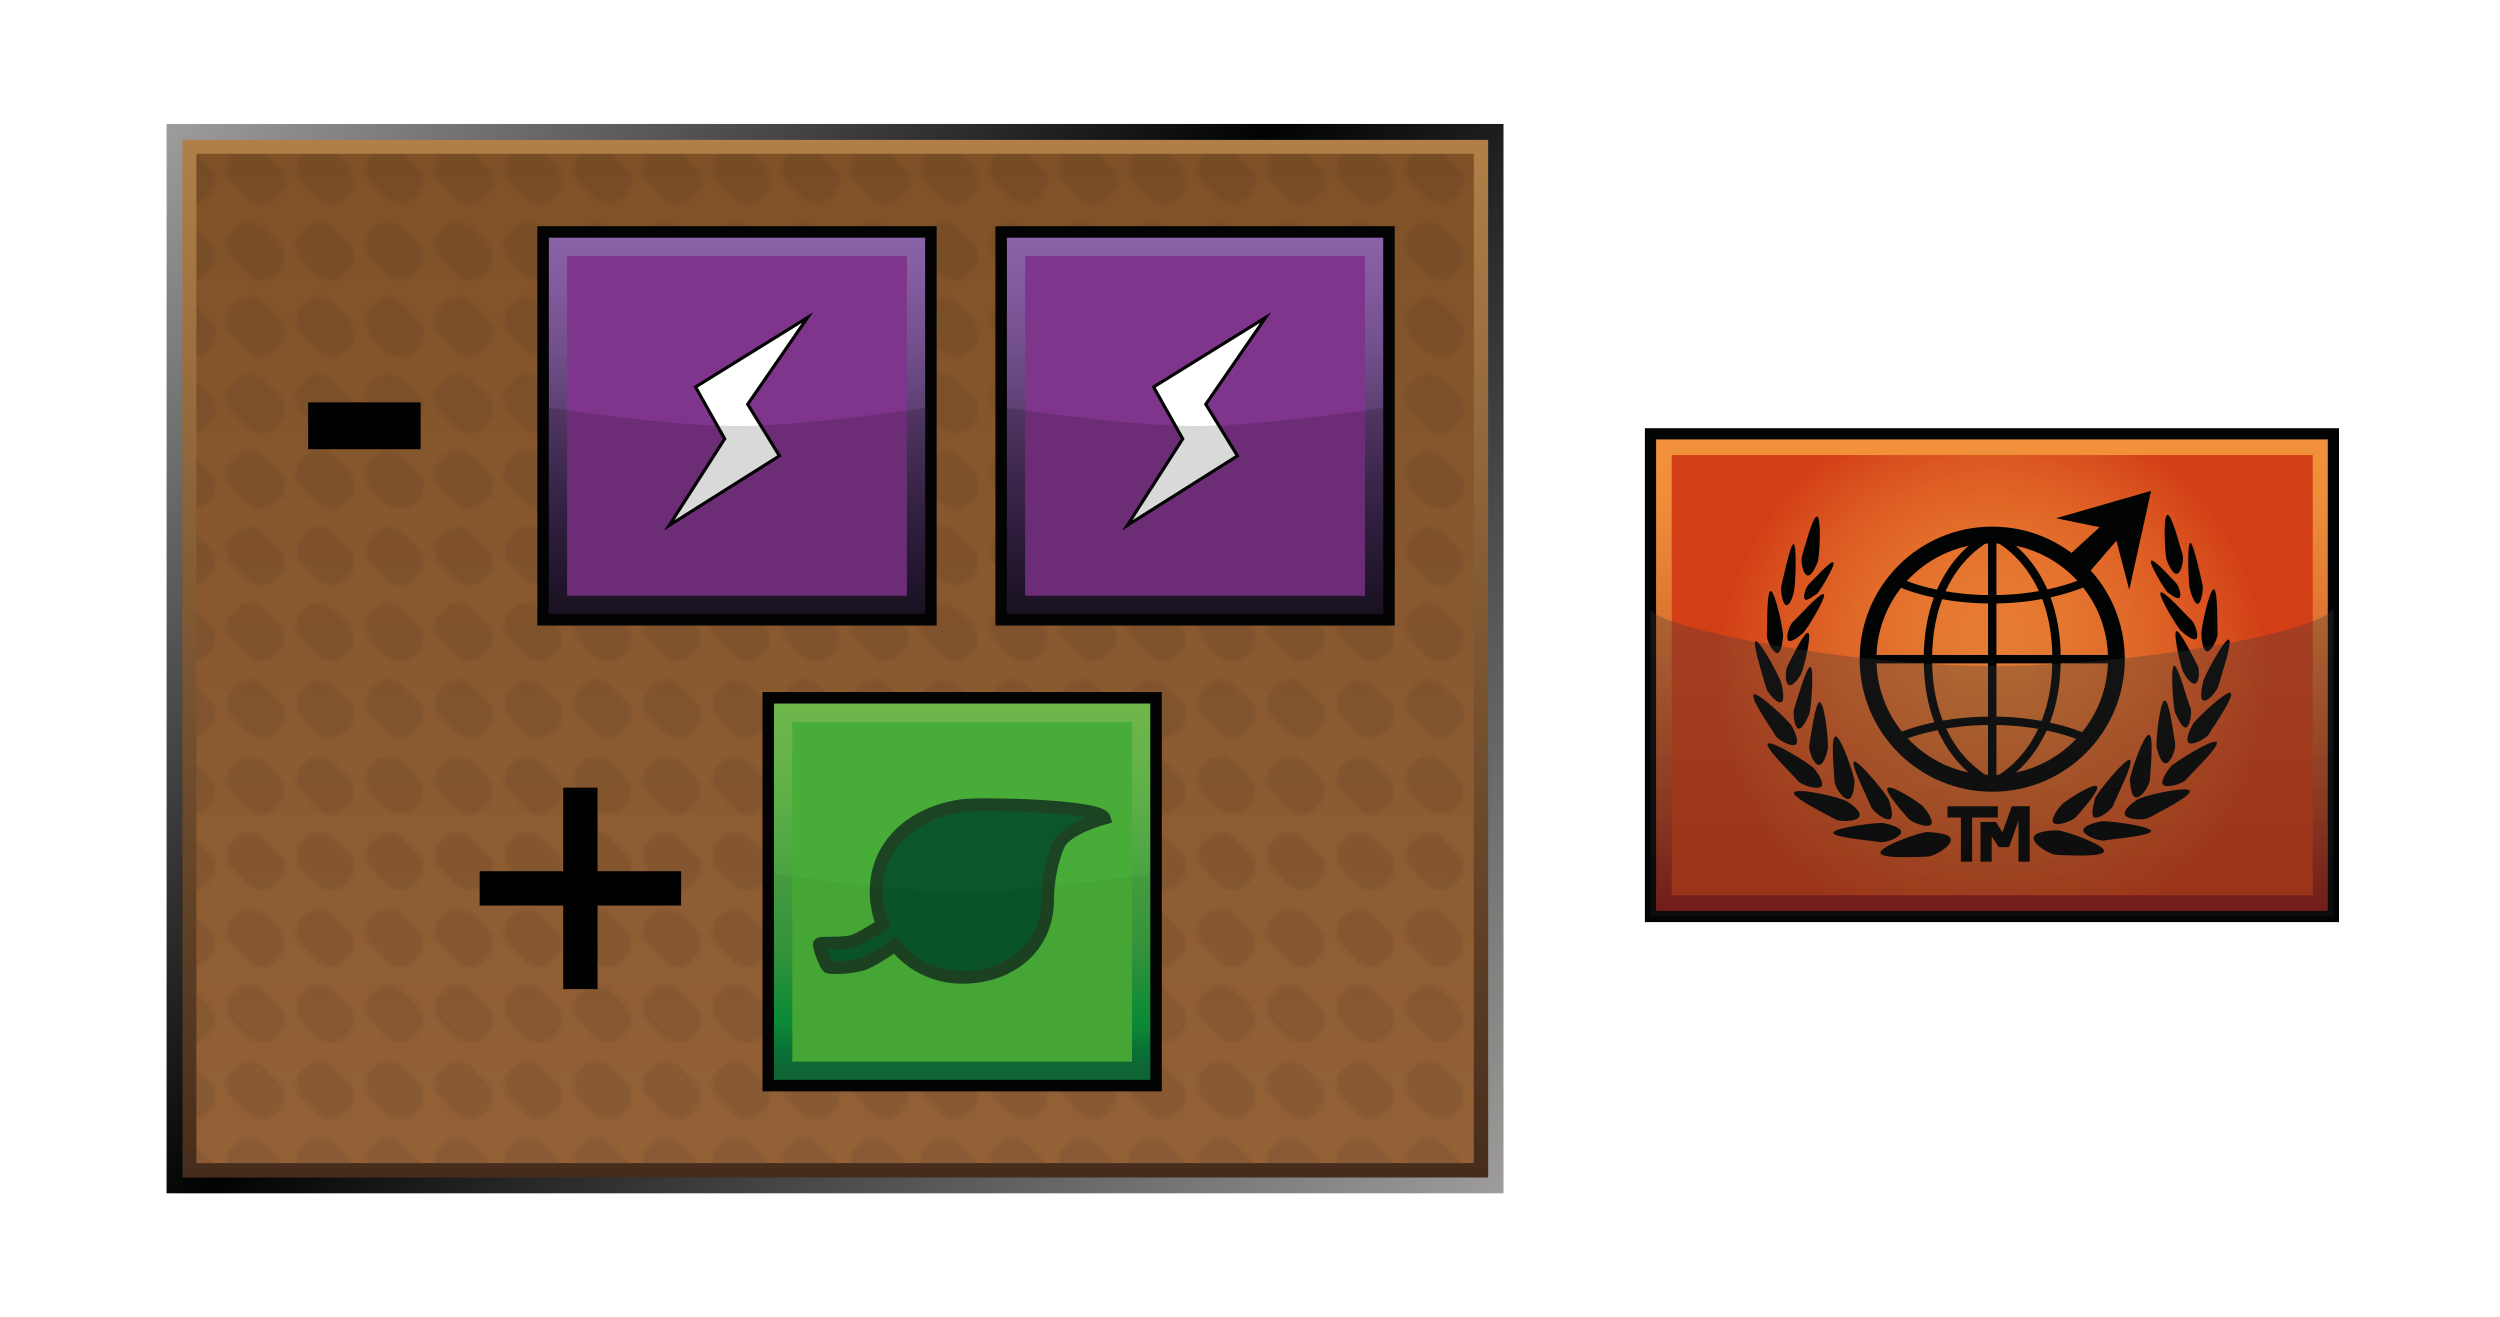 <?xml version="1.0" encoding="UTF-8"?><svg id="Layer" xmlns="http://www.w3.org/2000/svg" xmlns:xlink="http://www.w3.org/1999/xlink" viewBox="0 0 721 379.91"><defs><style>.cls-1{fill:#020303;}.cls-2{fill:url(#linear-gradient-6);}.cls-3{fill:#48ad38;}.cls-4{fill:#1f1f1e;}.cls-5{fill:#0b572a;stroke:#1d4422;stroke-width:3.69px;}.cls-5,.cls-6,.cls-7,.cls-8,.cls-9,.cls-10,.cls-11{stroke-miterlimit:10;}.cls-6{opacity:0;stroke:#1d1d1b;}.cls-6,.cls-11{fill:#fff;}.cls-12{fill:url(#Nowy_wzorek_3);opacity:.1;}.cls-12,.cls-13,.cls-14,.cls-15{isolation:isolate;}.cls-13{opacity:.15;}.cls-13,.cls-14,.cls-16{fill:#030304;}.cls-17{fill:url(#radial-gradient);}.cls-7{stroke-linecap:square;}.cls-7,.cls-8,.cls-9,.cls-18{fill:none;}.cls-7,.cls-8,.cls-9,.cls-10{stroke:#020303;}.cls-7,.cls-10{stroke-width:3.23px;}.cls-8{stroke-width:4.84px;}.cls-9{stroke-width:2.42px;}.cls-19{fill:url(#linear-gradient-5);}.cls-20{fill:url(#linear-gradient-7);}.cls-10{fill:url(#linear-gradient);}.cls-14{opacity:.05;}.cls-21{fill:#7f358b;}.cls-15{fill:url(#linear-gradient-2);opacity:.31;}.cls-22{fill:url(#linear-gradient-3);}.cls-11{stroke:#030304;stroke-width:.92px;}.cls-23{fill:url(#linear-gradient-4);}.cls-24{fill:#010101;}.cls-25{fill:url(#linear-gradient-8);}</style><linearGradient id="linear-gradient" x1="574.48" y1="98.77" x2="574.48" y2="237.98" gradientTransform="translate(0 363.09) scale(1 -1)" gradientUnits="userSpaceOnUse"><stop offset="0" stop-color="#951917"/><stop offset=".21" stop-color="#b13c1e"/><stop offset=".44" stop-color="#cb5e26"/><stop offset=".66" stop-color="#e17932"/><stop offset=".85" stop-color="#ee8c39"/><stop offset="1" stop-color="#f3923b"/></linearGradient><radialGradient id="radial-gradient" cx="574.56" cy="168.38" fx="574.56" fy="168.38" r="79.28" gradientTransform="translate(0 363.09) scale(1 -1)" gradientUnits="userSpaceOnUse"><stop offset="0" stop-color="#f3923b" stop-opacity=".5"/><stop offset="1" stop-color="#d23f16"/></radialGradient><linearGradient id="linear-gradient-2" x1="574.48" y1="98.77" x2="574.48" y2="187.46" gradientTransform="translate(0 363.09) scale(1 -1)" gradientUnits="userSpaceOnUse"><stop offset="0" stop-color="#1f1f1d"/><stop offset="1" stop-color="#3e3d3c"/></linearGradient><linearGradient id="linear-gradient-3" x1="414.32" y1="616.08" x2="67.34" y2="269.1" gradientTransform="translate(0 -252.64)" gradientUnits="userSpaceOnUse"><stop offset="0" stop-color="#9e9d9c"/><stop offset=".54" stop-color="#010202"/><stop offset="1" stop-color="#9e9d9c"/></linearGradient><linearGradient id="linear-gradient-4" x1="240.9" y1="592.23" x2="240.9" y2="292.98" gradientTransform="translate(0 -252.64)" gradientUnits="userSpaceOnUse"><stop offset="0" stop-color="#462c1b"/><stop offset="1" stop-color="#b18048"/></linearGradient><linearGradient id="linear-gradient-5" x1="240.84" y1="588.07" x2="240.84" y2="296.99" gradientTransform="translate(0 -252.64)" gradientUnits="userSpaceOnUse"><stop offset="0" stop-color="#946137"/><stop offset="1" stop-color="#805127"/></linearGradient><pattern id="Nowy_wzorek_3" x="0" y="0" width="19.7" height="21.7" patternTransform="translate(43.9 16649.47)" patternUnits="userSpaceOnUse" viewBox="0 0 19.7 21.7"><g><rect class="cls-18" width="19.7" height="21.7"/><g><rect class="cls-18" width="19.7" height="21.7"/><g><rect class="cls-18" width="19.7" height="21.7"/><g><rect class="cls-18" width="19.7" height="21.7"/><g><rect class="cls-18" width="19.7" height="21.7"/><path class="cls-4" d="M16.6,8.7c2.1,2.1,2.1,5.6,0,7.7l-1.2,1.2c-2.1,2.1-5.6,2.1-7.8,0L3.1,13c-2.1-2.1-2.1-5.6,0-7.7l1.2-1.2c2.1-2.1,5.6-2.1,7.7,0l4.6,4.6Z"/></g></g></g></g></g></pattern><linearGradient id="linear-gradient-6" x1="-641.53" y1="-686.5" x2="-564.77" y2="-609.76" gradientTransform="translate(245.68 -627.62) rotate(-45) scale(1 -1)" gradientUnits="userSpaceOnUse"><stop offset="0" stop-color="#0f6936"/><stop offset=".04" stop-color="#0f6c37"/><stop offset=".08" stop-color="#077739"/><stop offset=".13" stop-color="#108837"/><stop offset=".15" stop-color="#0a9039"/><stop offset=".35" stop-color="#36993d"/><stop offset=".76" stop-color="#5fb048"/><stop offset="1" stop-color="#6fb74b"/></linearGradient><linearGradient id="linear-gradient-7" x1="-499.04" y1="1256.74" x2="-422.27" y2="1180" gradientTransform="translate(-191.13 -1064.43) rotate(-45)" gradientUnits="userSpaceOnUse"><stop offset="0" stop-color="#1d1427"/><stop offset=".24" stop-color="#372348"/><stop offset=".49" stop-color="#573b6c"/><stop offset=".71" stop-color="#72508c"/><stop offset=".89" stop-color="#835ca0"/><stop offset="1" stop-color="#8963a7"/></linearGradient><linearGradient id="linear-gradient-8" x1="-592.44" y1="1163.34" x2="-515.7" y2="1086.58" xlink:href="#linear-gradient-7"/></defs><rect class="cls-6" x=".5" y=".5" width="720" height="378.91"/><g><g id="tr"><rect class="cls-10" x="476" y="125.11" width="196.95" height="139.21"/><rect class="cls-17" x="482.13" y="131.24" width="184.86" height="126.95"/><g id="logo"><g><circle class="cls-8" cx="574.56" cy="190.11" r="35.81"/><path class="cls-9" d="M574.56,154.3s18.55,7.58,18.55,35.81-18.55,35.81-18.55,35.81"/><path class="cls-9" d="M574.56,154.3s-18.55,7.58-18.55,35.81,18.55,35.81,18.55,35.81"/><line class="cls-9" x1="574.56" y1="154.3" x2="574.56" y2="225.92"/><line class="cls-9" x1="538.75" y1="190.11" x2="610.37" y2="190.11"/><path class="cls-9" d="M546.65,167.53s10.48,5.32,27.74,5.32,27.74-5.32,27.74-5.32"/><path class="cls-9" d="M546.65,213.18c0-.16,10.48-5.32,27.74-5.32s27.74,5.32,27.74,5.32"/><polygon class="cls-1" points="596.01 160.75 605.53 152.04 592.95 149.46 620.37 141.56 614.08 170.11 610.37 155.92 601.34 166.4 596.01 160.75"/><polyline class="cls-7" points="574.56 234.15 561.66 234.15 567.14 234.15 567.14 246.89"/><polyline class="cls-7" points="583.75 246.89 583.75 234.15 581.33 234.15 578.27 242.7 577.3 242.7 574.72 238.67 572.79 238.67 572.79 246.89"/><path class="cls-1" d="M562.62,242.21c0,1.94-4.84,4.84-6.77,4.84s-13.55,.81-13.55-1.13,11.61-5.97,13.55-5.97c1.94,.16,6.77,.32,6.77,2.26Z"/><path class="cls-1" d="M556.82,237.86c-1.13,.97-5.48-.65-6.45-1.77s-7.1-7.9-5.97-8.87,9.36,4.36,10.32,5.48c.97,1.13,3.23,4.19,2.1,5.16Z"/><path class="cls-1" d="M548.27,240.12c-.32,1.45-4.52,3.06-6.13,2.74-1.45-.32-13.71-1.29-13.39-2.74s13.07-3.06,14.52-2.74c1.61,.32,5.32,1.29,5,2.74Z"/><path class="cls-1" d="M545.04,236.25c-1.45,.48-5-2.26-5.48-3.71s-6.13-12.42-4.84-12.9,9.36,9.52,10,10.97c.48,1.45,1.61,5.16,.32,5.65Z"/><path class="cls-1" d="M536.17,235.6c-.97,1.45-5.65,1.45-6.94,.65s-12.74-6.29-11.78-7.74,13.87,1.61,15.16,2.58c1.29,.81,4.52,3.06,3.55,4.52Z"/><path class="cls-1" d="M532.94,230.44c-1.61,0-3.87-3.71-3.87-5.16s-1.29-12.9,.32-12.9,5.48,11.61,5.48,13.07c-.16,1.29-.32,5-1.94,5Z"/><path class="cls-1" d="M524.39,220.6c-1.45-.32-2.9-4.36-2.58-5.81,.32-1.29,1.61-12.58,3.06-12.26,1.45,.32,2.58,12.26,2.26,13.55-.32,1.45-1.29,4.84-2.74,4.52Z"/><path class="cls-1" d="M525.2,226.89c-1.29,.97-5.65-.48-6.61-1.61-.97-1.29-10-9.84-8.71-10.81s12.26,5.97,13.23,7.1c.97,1.13,3.23,4.36,2.1,5.32Z"/><path class="cls-1" d="M517.78,214.79c-1.29,.65-5.16-1.45-5.81-2.74s-7.58-10.97-6.13-11.78c1.29-.65,10.32,7.9,10.97,9.19,.65,1.29,2.26,4.52,.97,5.32Z"/><path class="cls-1" d="M518.59,210.11c-1.13-.48-1.61-4.52-1.13-5.81s3.55-12.42,4.68-11.94c1.13,.48,.16,12.26-.32,13.55-.65,1.45-2.1,4.68-3.23,4.19Z"/><path class="cls-1" d="M513.59,202.53c-1.29,.32-4.03-2.9-4.36-4.52-.32-1.45-4.03-12.74-2.9-13.07,1.29-.32,7.1,10.65,7.42,12.1,.32,1.45,1.13,5.32-.16,5.48Z"/><path class="cls-1" d="M515.84,197.53c-1.13-.65-.97-4.36-.32-5.48s4.84-10.16,5.97-9.52-1.45,10.97-2.1,11.94c-.65,1.13-2.42,3.71-3.55,3.06Z"/><path class="cls-1" d="M512.46,188.34c-1.29-.16-3.06-3.87-2.9-5.32s-.16-12.58,1.13-12.58c1.29,.16,3.71,11.61,3.55,13.07s-.48,5-1.77,4.84Z"/><path class="cls-1" d="M515.68,184.63c-.81-.81,.48-4.52,1.45-5.32s8.07-8.87,8.87-7.9c.81,.81-5,10.32-5.97,11.13-.97,.81-3.55,3.06-4.36,2.1Z"/><path class="cls-1" d="M520.52,172.85c-.65-.81,.32-3.55,1.13-4.36,.81-.65,6.45-7.1,7.1-6.29s-3.87,8.23-4.68,9.03c-.97,.48-2.9,2.26-3.55,1.61Z"/><path class="cls-1" d="M515.04,174.47c-.97-.32-1.61-4.19-1.29-5.48,.32-1.29,2.58-12.26,3.55-12.1,.97,.32,.48,11.78,.16,13.07-.16,1.61-1.29,5-2.42,4.52Z"/><path class="cls-1" d="M521.17,165.92c-1.29-.48-1.94-4.36-1.45-5.65,.48-1.29,3.06-11.78,4.36-11.29,1.29,.48,.65,11.78,.16,13.07-.48,1.13-1.77,4.36-3.06,3.87Z"/><path class="cls-1" d="M586.5,241.73c0,1.94,4.84,4.84,6.77,4.84s13.55,.81,13.55-1.13-11.61-5.97-13.55-5.97-6.77,.32-6.77,2.26Z"/><path class="cls-1" d="M592.3,237.38c1.13,.97,5.48-.65,6.45-1.77s7.1-7.9,5.97-8.87c-1.13-.97-9.36,4.36-10.32,5.48-.97,1.13-3.23,4.19-2.1,5.16Z"/><path class="cls-1" d="M600.85,239.63c.32,1.45,4.52,3.06,6.13,2.74,1.45-.32,13.71-1.29,13.39-2.74-.32-1.45-13.07-3.06-14.52-2.74-1.61,.32-5.32,1.29-5,2.74Z"/><path class="cls-1" d="M604.08,235.76c1.45,.48,5-2.26,5.48-3.71s6.13-12.42,4.68-12.9-9.36,9.52-10,10.97c-.32,1.45-1.45,5.16-.16,5.65Z"/><path class="cls-1" d="M612.95,235.12c.97,1.45,5.65,1.45,6.94,.65s12.58-6.29,11.61-7.74c-.97-1.45-13.87,1.61-15.16,2.58-1.13,.81-4.36,3.06-3.39,4.52Z"/><path class="cls-1" d="M616.18,229.96c1.61,0,3.87-3.71,3.87-5.16s1.29-12.9-.32-12.9-5.48,11.61-5.48,13.07c.16,1.45,.32,5,1.94,5Z"/><path class="cls-1" d="M624.73,220.12c1.45-.32,2.9-4.36,2.58-5.81-.32-1.29-1.61-12.58-3.06-12.26-1.45,.32-2.58,12.26-2.26,13.55,.32,1.45,1.29,4.84,2.74,4.52Z"/><path class="cls-1" d="M623.92,226.41c1.29,.97,5.65-.48,6.61-1.61,.97-1.29,10-9.84,8.71-10.81-1.29-.97-12.26,5.97-13.23,7.1-.97,1.29-3.23,4.36-2.1,5.32Z"/><path class="cls-1" d="M631.34,214.31c1.29,.65,5.16-1.45,5.81-2.74s7.58-10.97,6.13-11.78c-1.29-.65-10.32,7.9-10.97,9.19-.65,1.29-2.26,4.68-.97,5.32Z"/><path class="cls-1" d="M630.53,209.79c1.13-.48,1.77-4.52,1.13-5.81s-3.55-12.42-4.68-11.94c-1.13,.48-.16,12.26,.32,13.55,.65,1.29,2.1,4.68,3.23,4.19Z"/><path class="cls-1" d="M635.53,202.05c1.29,.32,4.03-2.9,4.36-4.52,.32-1.45,4.19-12.74,2.9-13.07-1.29-.32-7.1,10.65-7.42,12.1-.32,1.61-1.13,5.32,.16,5.48Z"/><path class="cls-1" d="M633.28,197.05c1.13-.65,1.13-4.36,.32-5.48-.65-1.13-5-10.16-5.97-9.52s1.45,10.97,2.1,11.94c.65,1.13,2.42,3.87,3.55,3.06Z"/><path class="cls-1" d="M636.66,187.85c1.29-.16,3.06-3.87,2.9-5.32-.16-1.45,.16-12.74-1.13-12.58-1.29,.16-3.71,11.61-3.55,13.07,0,1.45,.48,5,1.77,4.84Z"/><path class="cls-1" d="M633.44,184.14c.81-.81-.48-4.52-1.45-5.32s-8.07-8.87-8.87-7.9c-.81,.81,5,10.32,5.97,11.13,.97,.81,3.55,3.06,4.36,2.1Z"/><path class="cls-1" d="M628.6,172.37c.65-.81-.32-3.55-1.13-4.36s-6.45-7.1-7.1-6.29,3.87,8.23,4.68,9.03c.81,.65,2.9,2.26,3.55,1.61Z"/><path class="cls-1" d="M633.92,174.14c.97-.32,1.61-4.19,1.29-5.48-.32-1.29-2.58-12.26-3.55-12.1-.97,.32-.48,11.78-.16,13.07,.32,1.45,1.45,4.84,2.42,4.52Z"/><path class="cls-1" d="M627.95,165.43c1.29-.48,1.94-4.36,1.45-5.65-.48-1.29-3.06-11.78-4.36-11.29-1.29,.48-.65,11.78-.16,13.07,.48,1.13,1.77,4.36,3.06,3.87Z"/></g></g><path id="darker" class="cls-15" d="M672.31,175.92c-3.06,6.13-55.01,16.13-97.75,16.13s-95.49-10.97-98.56-16.13v88.4h196.95v-87.43c-.16-1.13-.48-1.61-.65-.97Z"/></g><g id="prodBg"><rect id="external-border" class="cls-22" x="48.04" y="35.75" width="385.57" height="308.4"/><rect id="internal-border" class="cls-23" x="52.63" y="40.34" width="376.55" height="299.25"/><rect id="bg" class="cls-19" x="56.64" y="44.35" width="368.4" height="291.08"/><rect id="bgPattern" class="cls-12" x="56.64" y="44.35" width="368.4" height="291.08"/></g><g id="plant"><rect class="cls-16" x="219.9" y="199.59" width="115.16" height="115.16"/><rect class="cls-2" x="223.22" y="202.9" width="108.53" height="108.53"/><rect class="cls-3" x="228.5" y="208.19" width="97.98" height="97.98"/><path id="leaf" class="cls-5" d="M277.43,232.36c-14.03,1.94-24.75,11.09-24.75,24.75,0,3.32,.65,6.56,1.84,9.52-2.59,1.74-6.38,4.06-8.23,4.71-3.24,1.1-9.7,.37-9.97,.92s1.84,6.38,2.59,6.66,6.66,.27,9.97-.92c2.39-.82,6.73-3.61,9.25-5.46,4.54,5.73,11.54,9.32,19.39,9.32,13.66,0,24.58-8.6,24.58-22.26,0-5.26,1.3-11.91,3.24-16.08,2.12-4.61,13.11-7.58,13.11-7.58-1.1-3.61-35.47-4.34-41-3.61l-.02,.02Z"/><path id="darker-2" class="cls-14" d="M331.74,311.43h-108.53v-59.47s34.17,5.26,54.21,5.26,54.31-5.26,54.31-5.26v59.47Z"/></g><path class="cls-24" d="M88.87,129.55v-13.51h32.43v13.51h-32.43Z"/><g id="energy"><rect class="cls-16" x="287.08" y="65.24" width="115.16" height="115.16"/><rect class="cls-20" x="290.39" y="68.55" width="108.53" height="108.53"/><polygon class="cls-21" points="393.66 73.81 393.66 171.82 295.65 171.82 295.65 73.81 393.66 73.81"/><polygon class="cls-11" points="332.69 111.6 365.02 91.56 347.75 116.59 356.89 131.47 325.11 151.51 341.09 126.56 332.69 111.6"/><path id="darker-2" class="cls-13" d="M398.92,177.08h-108.53v-59.47s34.17,5.26,54.21,5.26,54.31-5.26,54.31-5.26v59.47h0Z"/></g><path class="cls-24" d="M162.43,285.26v-24.1h-24.1v-9.9h24.1v-24.1h9.9v24.1h24.1v9.9h-24.1v24.1h-9.9Z"/><g id="energy-2"><rect class="cls-16" x="154.97" y="65.24" width="115.16" height="115.16"/><rect class="cls-25" x="158.29" y="68.55" width="108.53" height="108.53"/><polygon class="cls-21" points="261.55 73.81 261.55 171.82 163.55 171.82 163.55 73.81 261.55 73.81"/><polygon class="cls-11" points="200.59 111.6 232.92 91.56 215.64 116.59 224.79 131.47 193.01 151.51 208.99 126.56 200.59 111.6"/><path id="darker-3" class="cls-13" d="M266.81,177.08h-108.53v-59.47s34.17,5.26,54.21,5.26,54.31-5.26,54.31-5.26v59.47Z"/></g></g></svg>